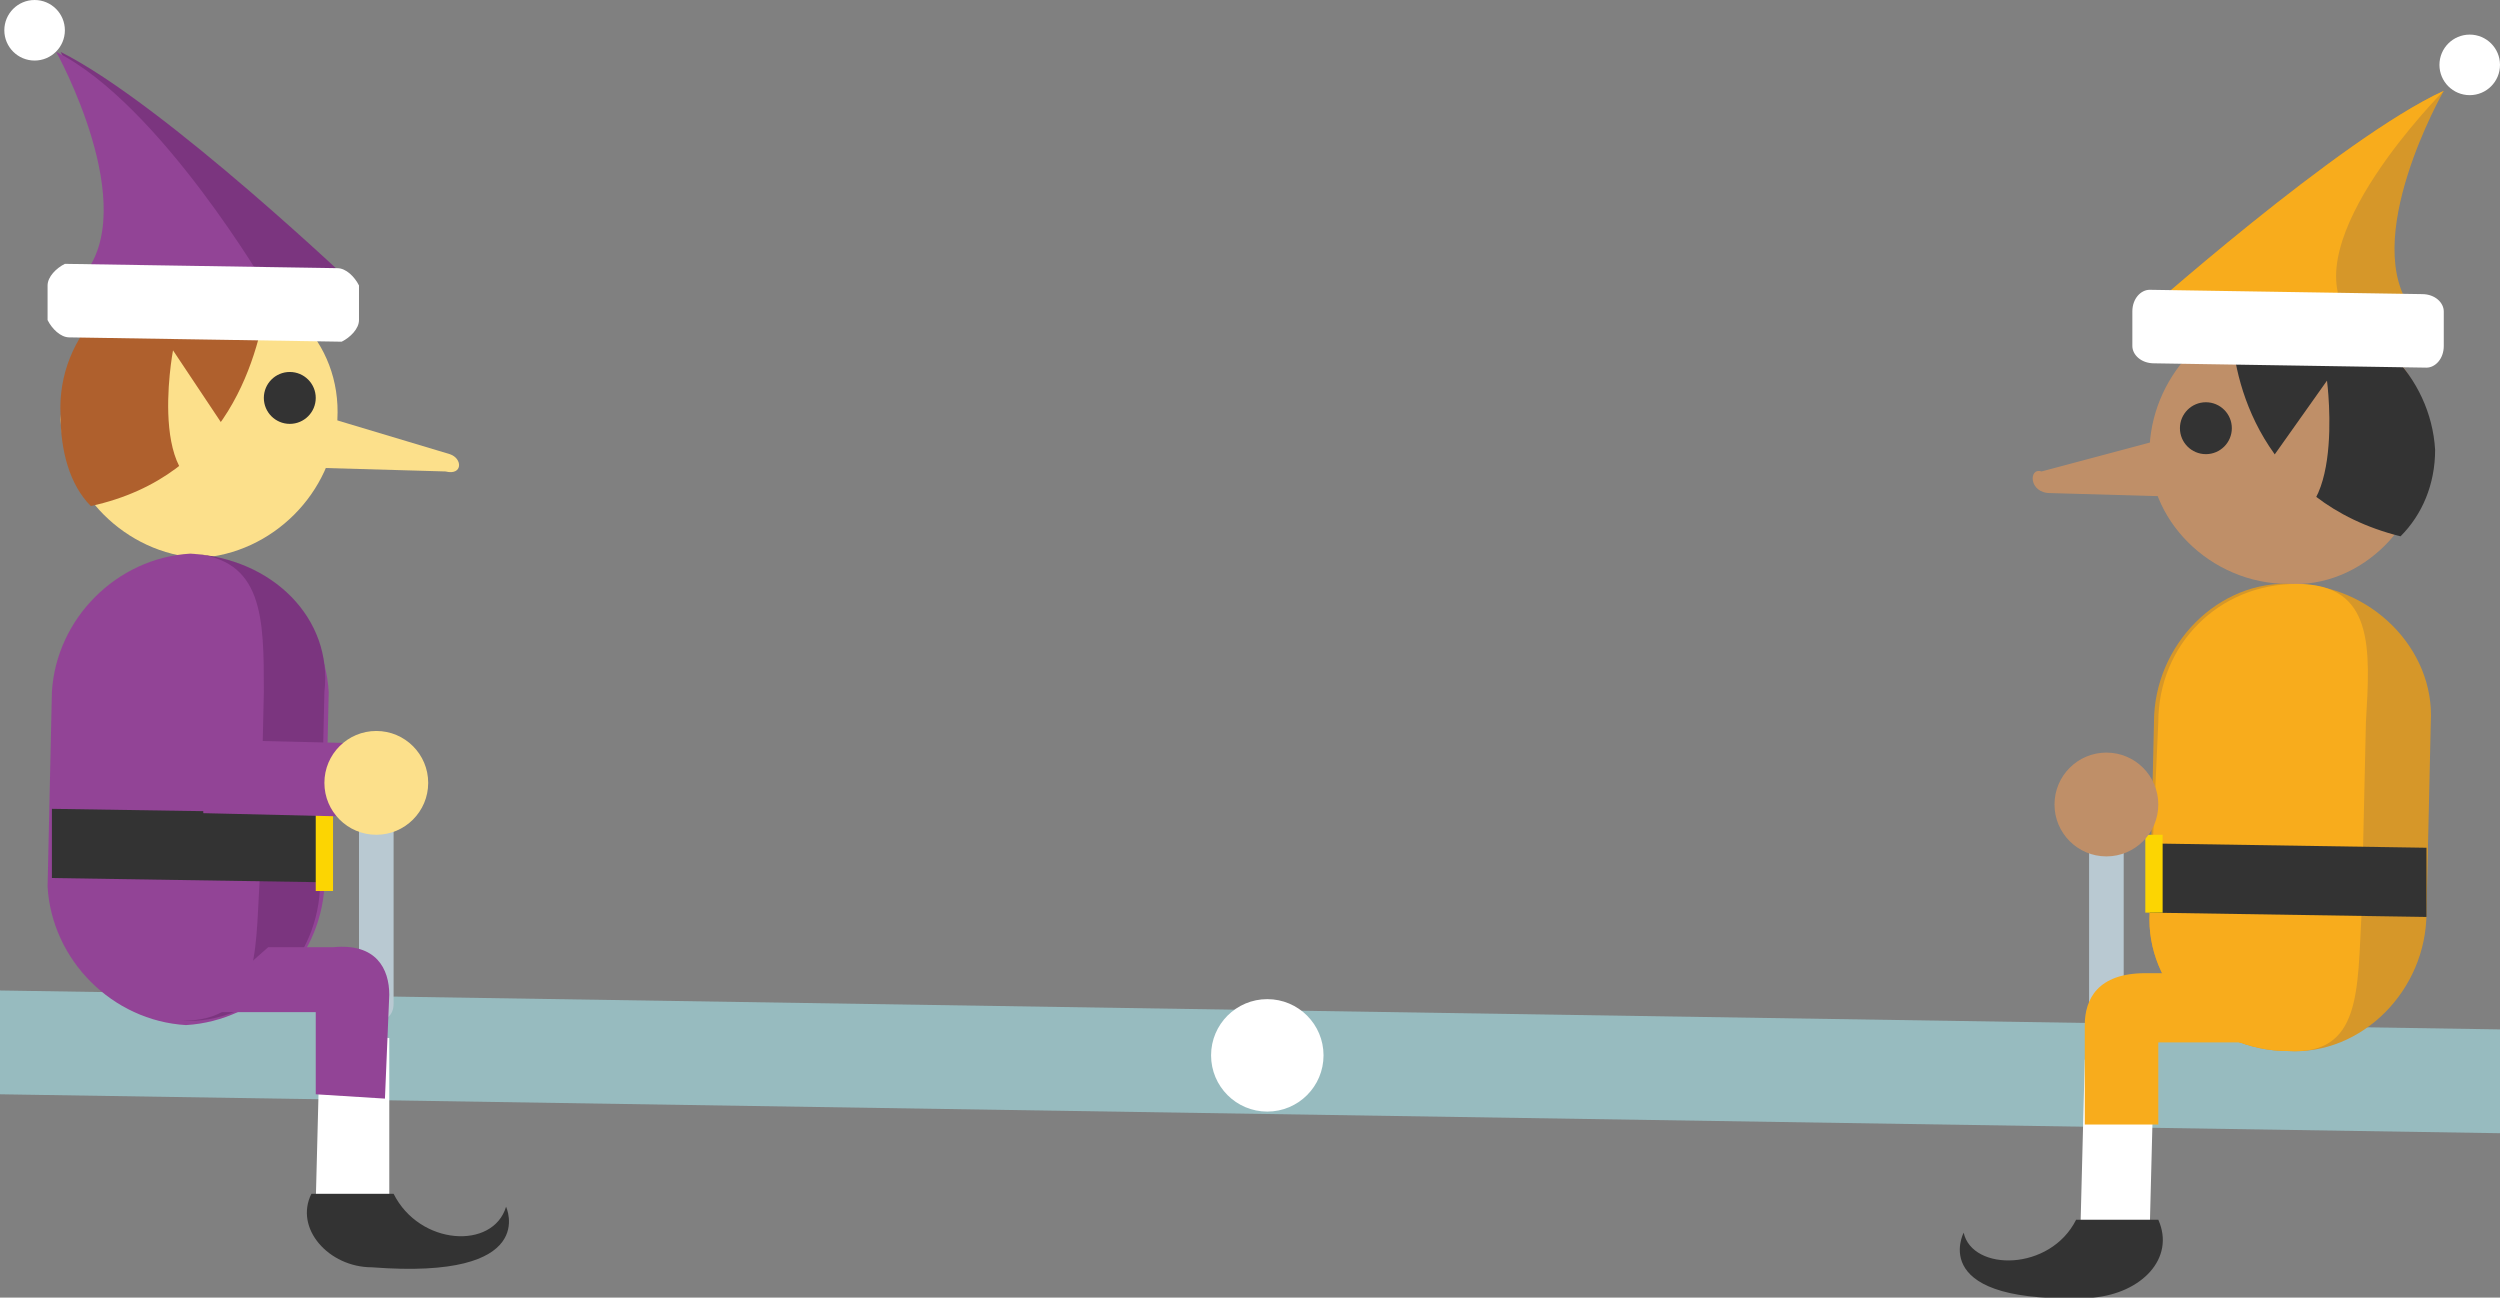 <svg id="Layer_1" xmlns="http://www.w3.org/2000/svg" width="57.8" height="30" viewBox="0 0 57.8 30"><rect x="0" y="0" width="57.8" height="30" fill="#808080" stroke="none"/><style>.st0{fill:#97bbbf}.st1{fill:#7b357f}.st2{fill:#924496}.st3{fill:#fce08b}.st4{fill:#af602d}.st5{fill:#fff}.st6{fill:#333}.st7{fill:#b9c9d2}.st8{fill:#fcd502}.st9{fill:#d69729}.st10{fill:#f8ac1c}.st11{fill:#bf8f68}</style><path class="st0" d="M0 22.9l57.8.9v2.4L0 25.3v-2.4z"/><path class="st1" d="M8.3 6.7S3.8 2.4 1.4 1.2c0 0 2 3.6.6 5.2l6.3.3z"/><path class="st2" d="M6.2 6.7S3.7 2.4 1.3 1.2c0 0 2 3.6.6 5.2l4.3.3z"/><path class="st3" d="M7.8 9.7c-.1 1.7-1.5 3.1-3.2 3.2-1.7-.1-3.1-1.5-3.2-3.2C1.5 8 3 6.6 4.7 6.5c1.8 0 3.2 1.4 3.1 3.2z"/><path class="st4" d="M6.2 6.7c-.4-.2-1-.4-1.6-.4-1.7-.1-3.3 1.4-3.2 3.3 0 .8.2 1.6.7 2.1 3.2-.7 3.9-3.5 4.1-5z"/><path class="st3" d="M5.6 10.5L4 8.1s-.7 3.7 1.4 3.2l.2-.8z"/><path class="st5" d="M8.3 7.4c0 .2-.2.4-.4.5l-6.3-.1c-.2 0-.4-.2-.5-.4v-.8c0-.2.2-.4.4-.5l6.3.1c.2 0 .4.2.5.4v.8z"/><circle class="st6" cx="6.7" cy="9.2" r=".6"/><path class="st2" d="M7.5 20.5c-.1 1.7-1.5 3.1-3.2 3.2-1.7-.1-3.1-1.5-3.2-3.2l.1-4.5c.1-1.7 1.5-3.1 3.2-3.2 1.7.1 3.1 1.5 3.2 3.2l-.1 4.5z"/><path class="st1" d="M4.4 12.8c1.7.1 1.7 1.5 1.7 3.2L6 20.4c-.1 1.7 0 3.2-1.8 3.2 1.7.1 3.2-1.4 3.2-3.2l.1-4.4c.2-1.7-1.2-3.1-3.1-3.2z"/><path class="st5" d="M9 24v3.9l-1.7-.1.1-3.9"/><path class="st7" d="M8.7 23.6c-.2 0-.4-.1-.4-.4v-4.1c0-.2.2-.3.4-.4s.3.2.4.4v4.1c0 .3-.2.4-.4.4z"/><path class="st2" d="M4.5 23.4h2.8v1.9l1.6.1L9 23c0-.6-.3-1.2-1.3-1.1H6.2"/><path class="st6" d="M7.2 27.6h1.9c.6 1.2 2.3 1.3 2.6.3 0 0 .8 1.7-3.1 1.4-1 0-1.8-.9-1.4-1.7zm-6-8.9l6.4.1v1.6l-6.4-.1v-1.6z"/><path class="st8" d="M7.3 18.8h.4v1.8h-.4v-1.8z"/><circle class="st5" cx=".8" cy=".7" r=".7"/><path class="st3" d="M7.4 9.6l3 .9c.3.1.3.5-.1.4l-3.5-.1c-.1 0 .6-1.2.6-1.2z"/><path class="st2" d="M4.7 17.1l4.2.1v1.7l-4.2-.1v-1.7z"/><circle class="st3" cx="8.7" cy="18.1" r="1.2"/><path class="st9" d="M49.4 7.4s4.7-4.2 7.1-5.3c0 0-2 3.5-.7 5.1l-6.4.2z"/><path class="st10" d="M49.4 7.4s4.7-4.2 7.1-5.3c0 0-3.5 3.5-2.2 5.2l-4.9.1z"/><path class="st11" d="M49.7 10.3c-.1 1.7 1.4 3.2 3.2 3.2 1.7.1 3.2-1.4 3.2-3.2.1-1.7-1.4-3.2-3.2-3.2-1.7.1-3.1 1.5-3.2 3.2z"/><path class="st6" d="M51.6 7.5c.5-.3 1-.3 1.5-.3 1.7.1 3.1 1.5 3.2 3.2 0 .8-.3 1.5-.8 2-3.2-.8-3.9-3.6-3.9-4.9z"/><path class="st11" d="M52.1 11.2l1.7-2.4s.5 3.8-1.5 3.2l-.2-.8z"/><path class="st5" d="M49.3 8c0 .2.2.4.5.4l6.3.1c.2 0 .4-.2.4-.5v-.8c0-.2-.2-.4-.5-.4l-6.3-.1c-.2 0-.4.2-.4.5V8z"/><circle class="st6" cx="51" cy="9.9" r=".6"/><path class="st9" d="M49.7 21.1c-.1 1.7 1.4 3.2 3.2 3.2 1.7.1 3.2-1.4 3.2-3.2l.1-4.4c.1-1.7-1.4-3.2-3.2-3.2-1.7-.1-3.2 1.4-3.2 3.2l-.1 4.4z"/><path class="st10" d="M49.7 21.1c-.1 1.7 1.4 3.2 3.2 3.2 1.7.1 1.6-1.4 1.7-3.2l.1-4.4c.1-1.7.2-3.2-1.6-3.2s-3.2 1.4-3.2 3.2l-.2 4.4z"/><path class="st5" d="M48.2 24.5l-.1 3.9 1.6.1.1-3.9"/><path class="st7" d="M48.7 24.2c-.1 0-.1 0 0 0-.2 0-.4-.1-.4-.4v-4.1c0-.2.2-.3.4-.4.2 0 .3.2.4.4v4.1c-.2.2-.3.4-.4.4z"/><path class="st10" d="M52.7 24.1h-2.8V26h-1.7v-2.3c0-.6.3-1.2 1.4-1.2h1.5"/><path class="st6" d="M49.9 28.2H48c-.6 1.2-2.4 1.2-2.6.3 0 0-.9 1.7 3 1.5 1.1-.1 1.9-.9 1.5-1.8zm6.2-7l-6.4-.1v-1.6l6.4.1v1.6z"/><path class="st8" d="M50 21.1h-.4v-1.8h.4v1.8z"/><circle class="st5" cx="57.1" cy="1.5" r=".7"/><path class="st11" d="M50.2 10.1l-3 .8c-.3-.1-.3.5.2.5l3.5.1-.7-1.4z"/><circle class="st11" cx="48.7" cy="18.6" r="1.2"/><circle class="st5" cx="29.3" cy="24.4" r="1.3"/></svg>
